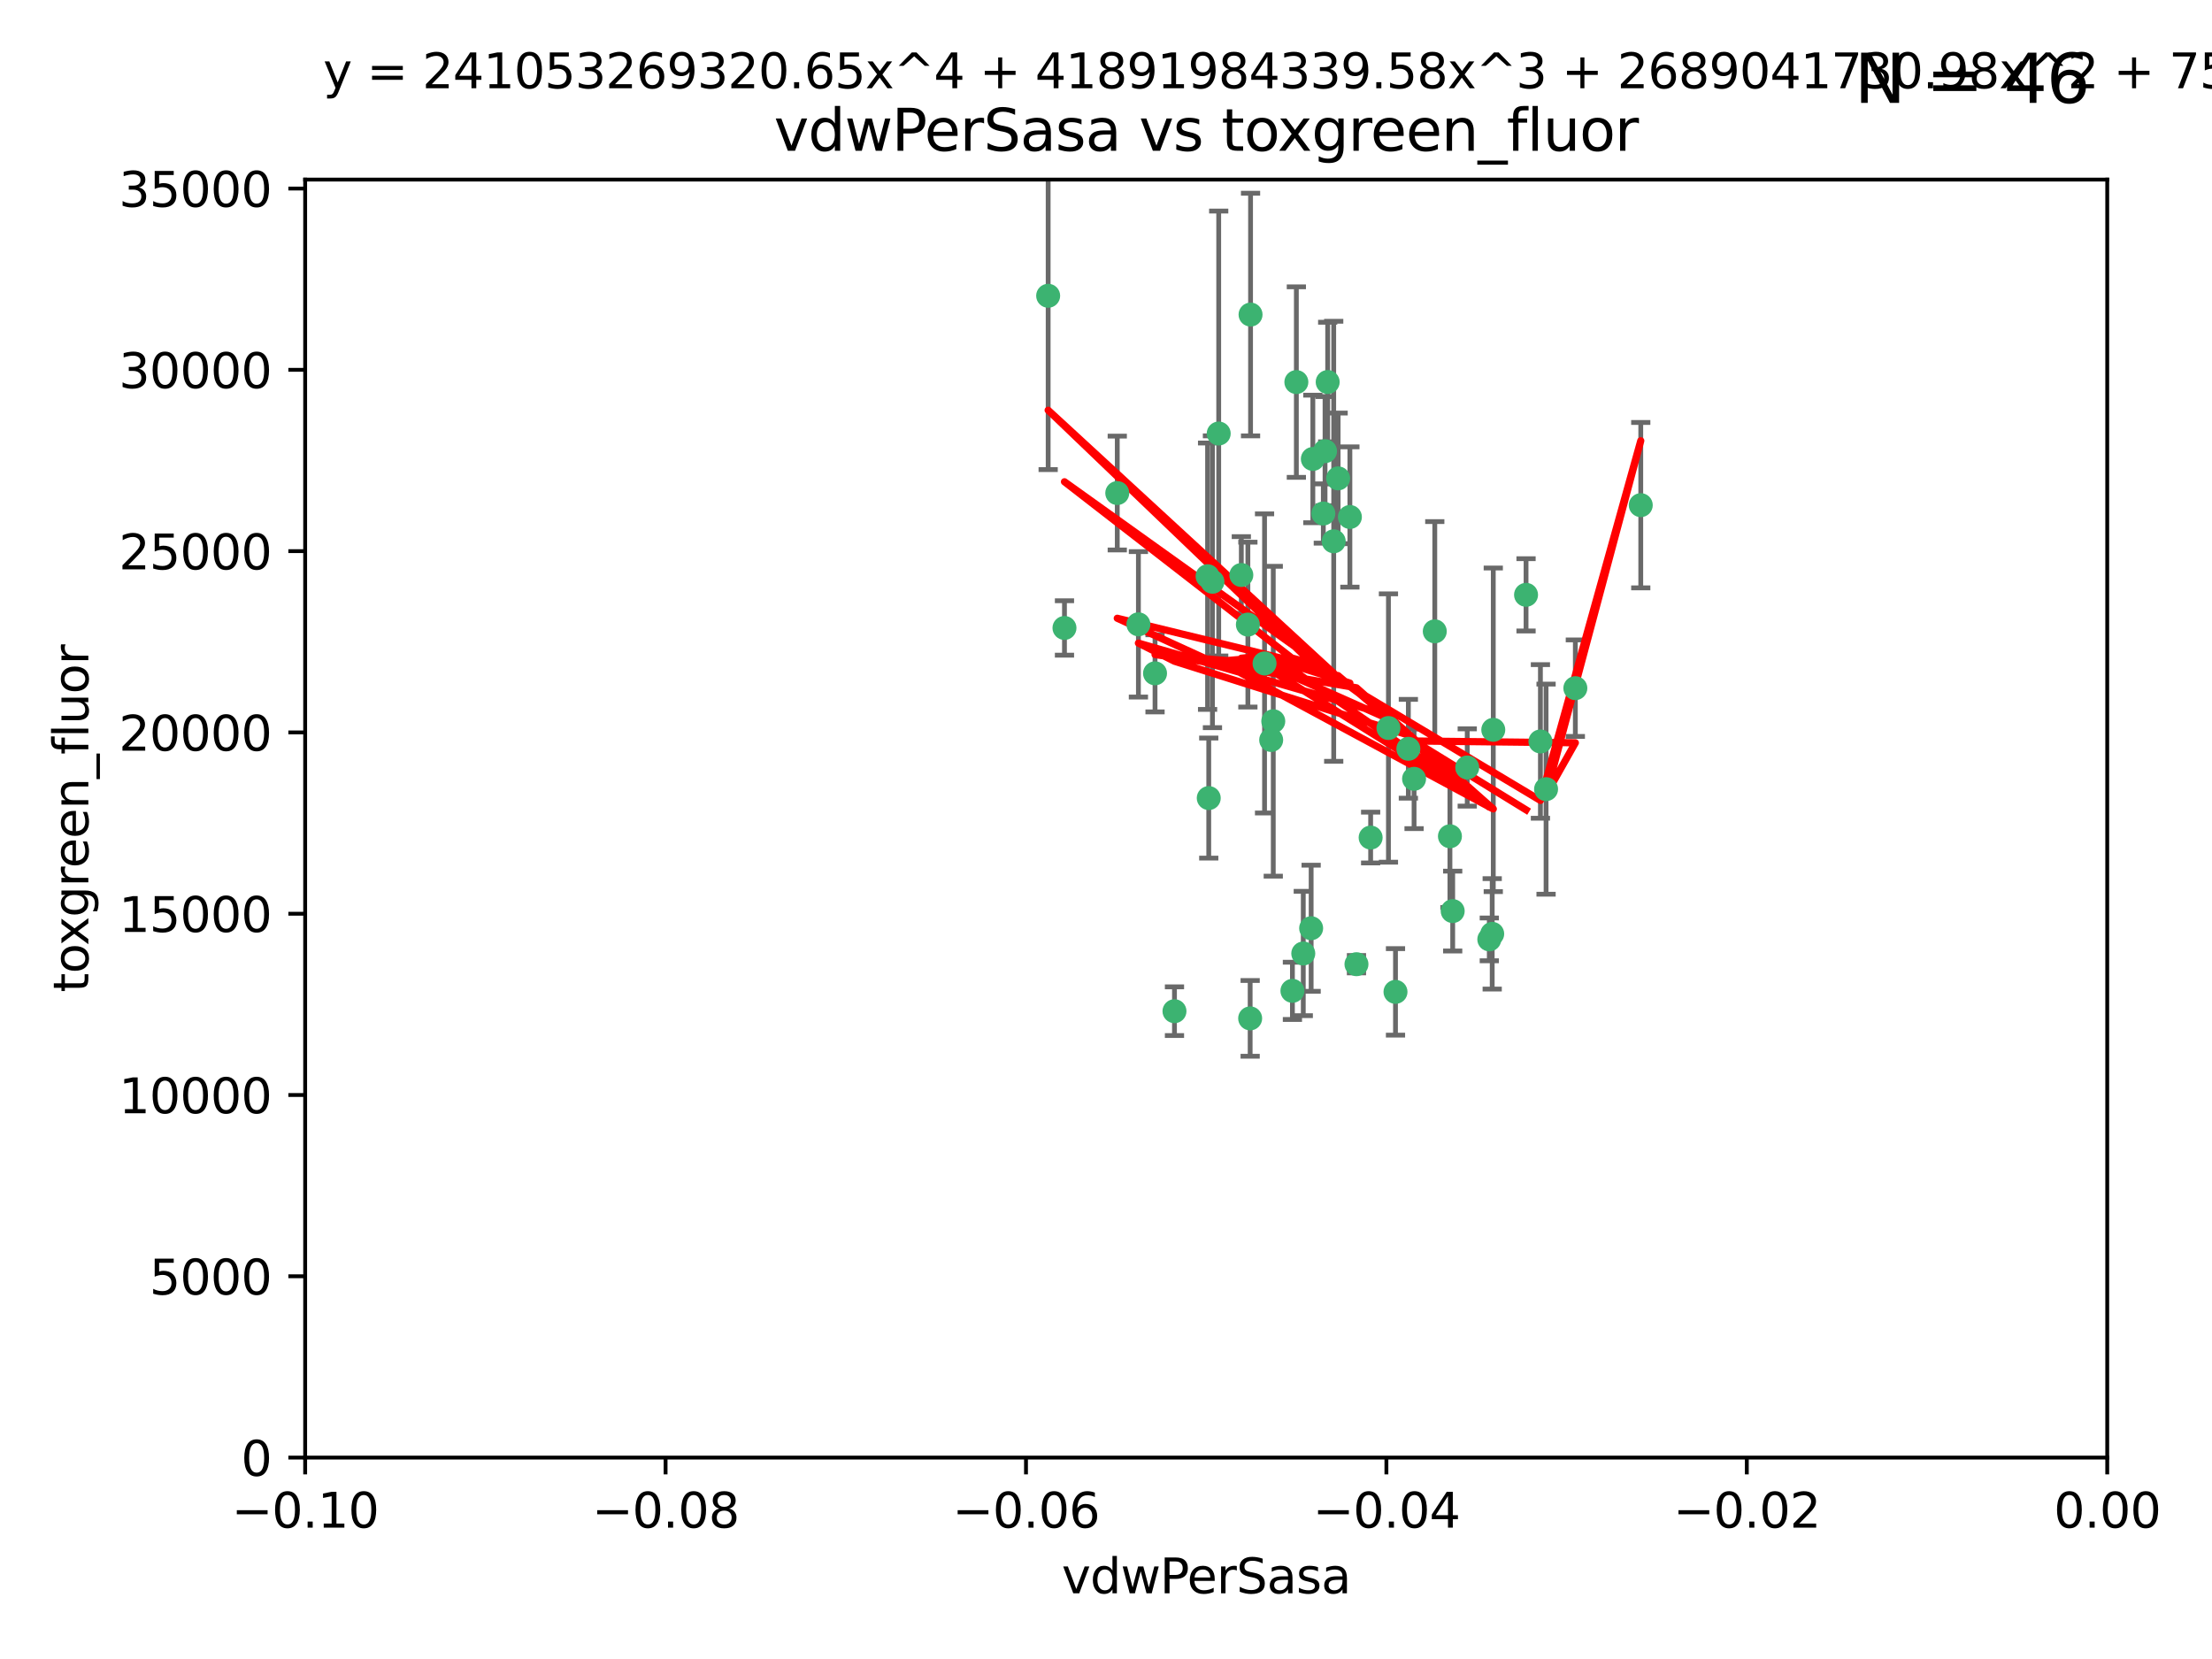 <?xml version="1.0" encoding="utf-8" standalone="no"?>
<!DOCTYPE svg PUBLIC "-//W3C//DTD SVG 1.1//EN"
  "http://www.w3.org/Graphics/SVG/1.1/DTD/svg11.dtd">
<svg xmlns:xlink="http://www.w3.org/1999/xlink" width="460.8pt" height="345.6pt" viewBox="0 0 460.8 345.6" xmlns="http://www.w3.org/2000/svg" version="1.1">
 <defs>
  <style type="text/css">*{stroke-linejoin: round; stroke-linecap: butt}</style>
 </defs>
 <g id="figure_1">
  <g id="patch_1">
   <path d="M 0 345.6 
L 460.8 345.6 
L 460.8 0 
L 0 0 
z
" style="fill: #ffffff"/>
  </g>
  <g id="axes_1">
   <g id="patch_2">
    <path d="M 63.571 303.64 
L 438.975 303.64 
L 438.975 37.411 
L 63.571 37.411 
z
" style="fill: #ffffff"/>
   </g>
   <g id="PathCollection_1">
    <defs>
     <path id="m5d5559bec2" d="M 0 1.118 
C 0.297 1.118 0.581 1 0.791 0.791 
C 1 0.581 1.118 0.297 1.118 0 
C 1.118 -0.297 1 -0.581 0.791 -0.791 
C 0.581 -1 0.297 -1.118 0 -1.118 
C -0.297 -1.118 -0.581 -1 -0.791 -0.791 
C -1 -0.581 -1.118 -0.297 -1.118 0 
C -1.118 0.297 -1 0.581 -0.791 0.791 
C -0.581 1 -0.297 1.118 0 1.118 
z
" style="stroke: #3cb371"/>
    </defs>
    <g clip-path="url(#p03e73a59e8)">
     <use xlink:href="#m5d5559bec2" x="270.055" y="79.593" style="fill: #3cb371; stroke: #3cb371"/>
     <use xlink:href="#m5d5559bec2" x="273.49" y="95.609" style="fill: #3cb371; stroke: #3cb371"/>
     <use xlink:href="#m5d5559bec2" x="218.35" y="61.614" style="fill: #3cb371; stroke: #3cb371"/>
     <use xlink:href="#m5d5559bec2" x="277.837" y="112.761" style="fill: #3cb371; stroke: #3cb371"/>
     <use xlink:href="#m5d5559bec2" x="259.956" y="130.114" style="fill: #3cb371; stroke: #3cb371"/>
     <use xlink:href="#m5d5559bec2" x="264.81" y="154.151" style="fill: #3cb371; stroke: #3cb371"/>
     <use xlink:href="#m5d5559bec2" x="281.206" y="107.698" style="fill: #3cb371; stroke: #3cb371"/>
     <use xlink:href="#m5d5559bec2" x="263.429" y="138.203" style="fill: #3cb371; stroke: #3cb371"/>
     <use xlink:href="#m5d5559bec2" x="275.671" y="106.972" style="fill: #3cb371; stroke: #3cb371"/>
     <use xlink:href="#m5d5559bec2" x="258.59" y="119.786" style="fill: #3cb371; stroke: #3cb371"/>
     <use xlink:href="#m5d5559bec2" x="260.513" y="65.53" style="fill: #3cb371; stroke: #3cb371"/>
     <use xlink:href="#m5d5559bec2" x="278.755" y="99.654" style="fill: #3cb371; stroke: #3cb371"/>
     <use xlink:href="#m5d5559bec2" x="293.388" y="155.987" style="fill: #3cb371; stroke: #3cb371"/>
     <use xlink:href="#m5d5559bec2" x="244.665" y="210.65" style="fill: #3cb371; stroke: #3cb371"/>
     <use xlink:href="#m5d5559bec2" x="237.152" y="130.059" style="fill: #3cb371; stroke: #3cb371"/>
     <use xlink:href="#m5d5559bec2" x="289.239" y="151.66" style="fill: #3cb371; stroke: #3cb371"/>
     <use xlink:href="#m5d5559bec2" x="276.581" y="79.585" style="fill: #3cb371; stroke: #3cb371"/>
     <use xlink:href="#m5d5559bec2" x="221.75" y="130.815" style="fill: #3cb371; stroke: #3cb371"/>
     <use xlink:href="#m5d5559bec2" x="269.235" y="206.41" style="fill: #3cb371; stroke: #3cb371"/>
     <use xlink:href="#m5d5559bec2" x="271.497" y="198.628" style="fill: #3cb371; stroke: #3cb371"/>
     <use xlink:href="#m5d5559bec2" x="251.561" y="120.034" style="fill: #3cb371; stroke: #3cb371"/>
     <use xlink:href="#m5d5559bec2" x="240.614" y="140.267" style="fill: #3cb371; stroke: #3cb371"/>
     <use xlink:href="#m5d5559bec2" x="276.03" y="93.983" style="fill: #3cb371; stroke: #3cb371"/>
     <use xlink:href="#m5d5559bec2" x="232.747" y="102.712" style="fill: #3cb371; stroke: #3cb371"/>
     <use xlink:href="#m5d5559bec2" x="252.576" y="121.191" style="fill: #3cb371; stroke: #3cb371"/>
     <use xlink:href="#m5d5559bec2" x="253.879" y="90.309" style="fill: #3cb371; stroke: #3cb371"/>
     <use xlink:href="#m5d5559bec2" x="310.854" y="194.538" style="fill: #3cb371; stroke: #3cb371"/>
     <use xlink:href="#m5d5559bec2" x="298.891" y="131.52" style="fill: #3cb371; stroke: #3cb371"/>
     <use xlink:href="#m5d5559bec2" x="302.623" y="189.794" style="fill: #3cb371; stroke: #3cb371"/>
     <use xlink:href="#m5d5559bec2" x="265.246" y="150.246" style="fill: #3cb371; stroke: #3cb371"/>
     <use xlink:href="#m5d5559bec2" x="251.805" y="166.253" style="fill: #3cb371; stroke: #3cb371"/>
     <use xlink:href="#m5d5559bec2" x="282.577" y="200.861" style="fill: #3cb371; stroke: #3cb371"/>
     <use xlink:href="#m5d5559bec2" x="311.077" y="152.035" style="fill: #3cb371; stroke: #3cb371"/>
     <use xlink:href="#m5d5559bec2" x="260.43" y="212.147" style="fill: #3cb371; stroke: #3cb371"/>
     <use xlink:href="#m5d5559bec2" x="290.707" y="206.625" style="fill: #3cb371; stroke: #3cb371"/>
     <use xlink:href="#m5d5559bec2" x="305.654" y="159.878" style="fill: #3cb371; stroke: #3cb371"/>
     <use xlink:href="#m5d5559bec2" x="310.249" y="195.688" style="fill: #3cb371; stroke: #3cb371"/>
     <use xlink:href="#m5d5559bec2" x="302.048" y="174.211" style="fill: #3cb371; stroke: #3cb371"/>
     <use xlink:href="#m5d5559bec2" x="285.529" y="174.48" style="fill: #3cb371; stroke: #3cb371"/>
     <use xlink:href="#m5d5559bec2" x="273.135" y="193.367" style="fill: #3cb371; stroke: #3cb371"/>
     <use xlink:href="#m5d5559bec2" x="320.897" y="154.457" style="fill: #3cb371; stroke: #3cb371"/>
     <use xlink:href="#m5d5559bec2" x="341.801" y="105.234" style="fill: #3cb371; stroke: #3cb371"/>
     <use xlink:href="#m5d5559bec2" x="322.074" y="164.396" style="fill: #3cb371; stroke: #3cb371"/>
     <use xlink:href="#m5d5559bec2" x="328.173" y="143.358" style="fill: #3cb371; stroke: #3cb371"/>
     <use xlink:href="#m5d5559bec2" x="294.577" y="162.243" style="fill: #3cb371; stroke: #3cb371"/>
     <use xlink:href="#m5d5559bec2" x="317.903" y="123.914" style="fill: #3cb371; stroke: #3cb371"/>
    </g>
   </g>
   <g id="matplotlib.axis_1">
    <g id="xtick_1">
     <g id="line2d_1">
      <defs>
       <path id="mc644d0a0be" d="M 0 0 
L 0 3.5 
" style="stroke: #000000; stroke-width: 0.8"/>
      </defs>
      <g>
       <use xlink:href="#mc644d0a0be" x="63.571" y="303.64" style="stroke: #000000; stroke-width: 0.8"/>
      </g>
     </g>
     <g id="text_1">
      <!-- −0.10 -->
      <g transform="translate(48.249 318.238)scale(0.1 -0.1)">
       <defs>
        <path id="DejaVuSans-2212" d="M 678 2272 
L 4684 2272 
L 4684 1741 
L 678 1741 
L 678 2272 
z
" transform="scale(0.016)"/>
        <path id="DejaVuSans-30" d="M 2034 4250 
Q 1547 4250 1301 3770 
Q 1056 3291 1056 2328 
Q 1056 1369 1301 889 
Q 1547 409 2034 409 
Q 2525 409 2770 889 
Q 3016 1369 3016 2328 
Q 3016 3291 2770 3770 
Q 2525 4250 2034 4250 
z
M 2034 4750 
Q 2819 4750 3233 4129 
Q 3647 3509 3647 2328 
Q 3647 1150 3233 529 
Q 2819 -91 2034 -91 
Q 1250 -91 836 529 
Q 422 1150 422 2328 
Q 422 3509 836 4129 
Q 1250 4750 2034 4750 
z
" transform="scale(0.016)"/>
        <path id="DejaVuSans-2e" d="M 684 794 
L 1344 794 
L 1344 0 
L 684 0 
L 684 794 
z
" transform="scale(0.016)"/>
        <path id="DejaVuSans-31" d="M 794 531 
L 1825 531 
L 1825 4091 
L 703 3866 
L 703 4441 
L 1819 4666 
L 2450 4666 
L 2450 531 
L 3481 531 
L 3481 0 
L 794 0 
L 794 531 
z
" transform="scale(0.016)"/>
       </defs>
       <use xlink:href="#DejaVuSans-2212"/>
       <use xlink:href="#DejaVuSans-30" x="83.789"/>
       <use xlink:href="#DejaVuSans-2e" x="147.412"/>
       <use xlink:href="#DejaVuSans-31" x="179.199"/>
       <use xlink:href="#DejaVuSans-30" x="242.822"/>
      </g>
     </g>
    </g>
    <g id="xtick_2">
     <g id="line2d_2">
      <g>
       <use xlink:href="#mc644d0a0be" x="138.652" y="303.64" style="stroke: #000000; stroke-width: 0.8"/>
      </g>
     </g>
     <g id="text_2">
      <!-- −0.08 -->
      <g transform="translate(123.329 318.238)scale(0.1 -0.1)">
       <defs>
        <path id="DejaVuSans-38" d="M 2034 2216 
Q 1584 2216 1326 1975 
Q 1069 1734 1069 1313 
Q 1069 891 1326 650 
Q 1584 409 2034 409 
Q 2484 409 2743 651 
Q 3003 894 3003 1313 
Q 3003 1734 2745 1975 
Q 2488 2216 2034 2216 
z
M 1403 2484 
Q 997 2584 770 2862 
Q 544 3141 544 3541 
Q 544 4100 942 4425 
Q 1341 4750 2034 4750 
Q 2731 4750 3128 4425 
Q 3525 4100 3525 3541 
Q 3525 3141 3298 2862 
Q 3072 2584 2669 2484 
Q 3125 2378 3379 2068 
Q 3634 1759 3634 1313 
Q 3634 634 3220 271 
Q 2806 -91 2034 -91 
Q 1263 -91 848 271 
Q 434 634 434 1313 
Q 434 1759 690 2068 
Q 947 2378 1403 2484 
z
M 1172 3481 
Q 1172 3119 1398 2916 
Q 1625 2713 2034 2713 
Q 2441 2713 2670 2916 
Q 2900 3119 2900 3481 
Q 2900 3844 2670 4047 
Q 2441 4250 2034 4250 
Q 1625 4250 1398 4047 
Q 1172 3844 1172 3481 
z
" transform="scale(0.016)"/>
       </defs>
       <use xlink:href="#DejaVuSans-2212"/>
       <use xlink:href="#DejaVuSans-30" x="83.789"/>
       <use xlink:href="#DejaVuSans-2e" x="147.412"/>
       <use xlink:href="#DejaVuSans-30" x="179.199"/>
       <use xlink:href="#DejaVuSans-38" x="242.822"/>
      </g>
     </g>
    </g>
    <g id="xtick_3">
     <g id="line2d_3">
      <g>
       <use xlink:href="#mc644d0a0be" x="213.733" y="303.64" style="stroke: #000000; stroke-width: 0.8"/>
      </g>
     </g>
     <g id="text_3">
      <!-- −0.06 -->
      <g transform="translate(198.41 318.238)scale(0.1 -0.1)">
       <defs>
        <path id="DejaVuSans-36" d="M 2113 2584 
Q 1688 2584 1439 2293 
Q 1191 2003 1191 1497 
Q 1191 994 1439 701 
Q 1688 409 2113 409 
Q 2538 409 2786 701 
Q 3034 994 3034 1497 
Q 3034 2003 2786 2293 
Q 2538 2584 2113 2584 
z
M 3366 4563 
L 3366 3988 
Q 3128 4100 2886 4159 
Q 2644 4219 2406 4219 
Q 1781 4219 1451 3797 
Q 1122 3375 1075 2522 
Q 1259 2794 1537 2939 
Q 1816 3084 2150 3084 
Q 2853 3084 3261 2657 
Q 3669 2231 3669 1497 
Q 3669 778 3244 343 
Q 2819 -91 2113 -91 
Q 1303 -91 875 529 
Q 447 1150 447 2328 
Q 447 3434 972 4092 
Q 1497 4750 2381 4750 
Q 2619 4750 2861 4703 
Q 3103 4656 3366 4563 
z
" transform="scale(0.016)"/>
       </defs>
       <use xlink:href="#DejaVuSans-2212"/>
       <use xlink:href="#DejaVuSans-30" x="83.789"/>
       <use xlink:href="#DejaVuSans-2e" x="147.412"/>
       <use xlink:href="#DejaVuSans-30" x="179.199"/>
       <use xlink:href="#DejaVuSans-36" x="242.822"/>
      </g>
     </g>
    </g>
    <g id="xtick_4">
     <g id="line2d_4">
      <g>
       <use xlink:href="#mc644d0a0be" x="288.813" y="303.64" style="stroke: #000000; stroke-width: 0.8"/>
      </g>
     </g>
     <g id="text_4">
      <!-- −0.04 -->
      <g transform="translate(273.491 318.238)scale(0.1 -0.1)">
       <defs>
        <path id="DejaVuSans-34" d="M 2419 4116 
L 825 1625 
L 2419 1625 
L 2419 4116 
z
M 2253 4666 
L 3047 4666 
L 3047 1625 
L 3713 1625 
L 3713 1100 
L 3047 1100 
L 3047 0 
L 2419 0 
L 2419 1100 
L 313 1100 
L 313 1709 
L 2253 4666 
z
" transform="scale(0.016)"/>
       </defs>
       <use xlink:href="#DejaVuSans-2212"/>
       <use xlink:href="#DejaVuSans-30" x="83.789"/>
       <use xlink:href="#DejaVuSans-2e" x="147.412"/>
       <use xlink:href="#DejaVuSans-30" x="179.199"/>
       <use xlink:href="#DejaVuSans-34" x="242.822"/>
      </g>
     </g>
    </g>
    <g id="xtick_5">
     <g id="line2d_5">
      <g>
       <use xlink:href="#mc644d0a0be" x="363.894" y="303.64" style="stroke: #000000; stroke-width: 0.8"/>
      </g>
     </g>
     <g id="text_5">
      <!-- −0.02 -->
      <g transform="translate(348.572 318.238)scale(0.1 -0.1)">
       <defs>
        <path id="DejaVuSans-32" d="M 1228 531 
L 3431 531 
L 3431 0 
L 469 0 
L 469 531 
Q 828 903 1448 1529 
Q 2069 2156 2228 2338 
Q 2531 2678 2651 2914 
Q 2772 3150 2772 3378 
Q 2772 3750 2511 3984 
Q 2250 4219 1831 4219 
Q 1534 4219 1204 4116 
Q 875 4013 500 3803 
L 500 4441 
Q 881 4594 1212 4672 
Q 1544 4750 1819 4750 
Q 2544 4750 2975 4387 
Q 3406 4025 3406 3419 
Q 3406 3131 3298 2873 
Q 3191 2616 2906 2266 
Q 2828 2175 2409 1742 
Q 1991 1309 1228 531 
z
" transform="scale(0.016)"/>
       </defs>
       <use xlink:href="#DejaVuSans-2212"/>
       <use xlink:href="#DejaVuSans-30" x="83.789"/>
       <use xlink:href="#DejaVuSans-2e" x="147.412"/>
       <use xlink:href="#DejaVuSans-30" x="179.199"/>
       <use xlink:href="#DejaVuSans-32" x="242.822"/>
      </g>
     </g>
    </g>
    <g id="xtick_6">
     <g id="line2d_6">
      <g>
       <use xlink:href="#mc644d0a0be" x="438.975" y="303.64" style="stroke: #000000; stroke-width: 0.8"/>
      </g>
     </g>
     <g id="text_6">
      <!-- 0.00 -->
      <g transform="translate(427.842 318.238)scale(0.1 -0.1)">
       <use xlink:href="#DejaVuSans-30"/>
       <use xlink:href="#DejaVuSans-2e" x="63.623"/>
       <use xlink:href="#DejaVuSans-30" x="95.41"/>
       <use xlink:href="#DejaVuSans-30" x="159.033"/>
      </g>
     </g>
    </g>
    <g id="text_7">
     <!-- vdwPerSasa -->
     <g transform="translate(221.178 331.917)scale(0.1 -0.1)">
      <defs>
       <path id="DejaVuSans-76" d="M 191 3500 
L 800 3500 
L 1894 563 
L 2988 3500 
L 3597 3500 
L 2284 0 
L 1503 0 
L 191 3500 
z
" transform="scale(0.016)"/>
       <path id="DejaVuSans-64" d="M 2906 2969 
L 2906 4863 
L 3481 4863 
L 3481 0 
L 2906 0 
L 2906 525 
Q 2725 213 2448 61 
Q 2172 -91 1784 -91 
Q 1150 -91 751 415 
Q 353 922 353 1747 
Q 353 2572 751 3078 
Q 1150 3584 1784 3584 
Q 2172 3584 2448 3432 
Q 2725 3281 2906 2969 
z
M 947 1747 
Q 947 1113 1208 752 
Q 1469 391 1925 391 
Q 2381 391 2643 752 
Q 2906 1113 2906 1747 
Q 2906 2381 2643 2742 
Q 2381 3103 1925 3103 
Q 1469 3103 1208 2742 
Q 947 2381 947 1747 
z
" transform="scale(0.016)"/>
       <path id="DejaVuSans-77" d="M 269 3500 
L 844 3500 
L 1563 769 
L 2278 3500 
L 2956 3500 
L 3675 769 
L 4391 3500 
L 4966 3500 
L 4050 0 
L 3372 0 
L 2619 2869 
L 1863 0 
L 1184 0 
L 269 3500 
z
" transform="scale(0.016)"/>
       <path id="DejaVuSans-50" d="M 1259 4147 
L 1259 2394 
L 2053 2394 
Q 2494 2394 2734 2622 
Q 2975 2850 2975 3272 
Q 2975 3691 2734 3919 
Q 2494 4147 2053 4147 
L 1259 4147 
z
M 628 4666 
L 2053 4666 
Q 2838 4666 3239 4311 
Q 3641 3956 3641 3272 
Q 3641 2581 3239 2228 
Q 2838 1875 2053 1875 
L 1259 1875 
L 1259 0 
L 628 0 
L 628 4666 
z
" transform="scale(0.016)"/>
       <path id="DejaVuSans-65" d="M 3597 1894 
L 3597 1613 
L 953 1613 
Q 991 1019 1311 708 
Q 1631 397 2203 397 
Q 2534 397 2845 478 
Q 3156 559 3463 722 
L 3463 178 
Q 3153 47 2828 -22 
Q 2503 -91 2169 -91 
Q 1331 -91 842 396 
Q 353 884 353 1716 
Q 353 2575 817 3079 
Q 1281 3584 2069 3584 
Q 2775 3584 3186 3129 
Q 3597 2675 3597 1894 
z
M 3022 2063 
Q 3016 2534 2758 2815 
Q 2500 3097 2075 3097 
Q 1594 3097 1305 2825 
Q 1016 2553 972 2059 
L 3022 2063 
z
" transform="scale(0.016)"/>
       <path id="DejaVuSans-72" d="M 2631 2963 
Q 2534 3019 2420 3045 
Q 2306 3072 2169 3072 
Q 1681 3072 1420 2755 
Q 1159 2438 1159 1844 
L 1159 0 
L 581 0 
L 581 3500 
L 1159 3500 
L 1159 2956 
Q 1341 3275 1631 3429 
Q 1922 3584 2338 3584 
Q 2397 3584 2469 3576 
Q 2541 3569 2628 3553 
L 2631 2963 
z
" transform="scale(0.016)"/>
       <path id="DejaVuSans-53" d="M 3425 4513 
L 3425 3897 
Q 3066 4069 2747 4153 
Q 2428 4238 2131 4238 
Q 1616 4238 1336 4038 
Q 1056 3838 1056 3469 
Q 1056 3159 1242 3001 
Q 1428 2844 1947 2747 
L 2328 2669 
Q 3034 2534 3370 2195 
Q 3706 1856 3706 1288 
Q 3706 609 3251 259 
Q 2797 -91 1919 -91 
Q 1588 -91 1214 -16 
Q 841 59 441 206 
L 441 856 
Q 825 641 1194 531 
Q 1563 422 1919 422 
Q 2459 422 2753 634 
Q 3047 847 3047 1241 
Q 3047 1584 2836 1778 
Q 2625 1972 2144 2069 
L 1759 2144 
Q 1053 2284 737 2584 
Q 422 2884 422 3419 
Q 422 4038 858 4394 
Q 1294 4750 2059 4750 
Q 2388 4750 2728 4690 
Q 3069 4631 3425 4513 
z
" transform="scale(0.016)"/>
       <path id="DejaVuSans-61" d="M 2194 1759 
Q 1497 1759 1228 1600 
Q 959 1441 959 1056 
Q 959 750 1161 570 
Q 1363 391 1709 391 
Q 2188 391 2477 730 
Q 2766 1069 2766 1631 
L 2766 1759 
L 2194 1759 
z
M 3341 1997 
L 3341 0 
L 2766 0 
L 2766 531 
Q 2569 213 2275 61 
Q 1981 -91 1556 -91 
Q 1019 -91 701 211 
Q 384 513 384 1019 
Q 384 1609 779 1909 
Q 1175 2209 1959 2209 
L 2766 2209 
L 2766 2266 
Q 2766 2663 2505 2880 
Q 2244 3097 1772 3097 
Q 1472 3097 1187 3025 
Q 903 2953 641 2809 
L 641 3341 
Q 956 3463 1253 3523 
Q 1550 3584 1831 3584 
Q 2591 3584 2966 3190 
Q 3341 2797 3341 1997 
z
" transform="scale(0.016)"/>
       <path id="DejaVuSans-73" d="M 2834 3397 
L 2834 2853 
Q 2591 2978 2328 3040 
Q 2066 3103 1784 3103 
Q 1356 3103 1142 2972 
Q 928 2841 928 2578 
Q 928 2378 1081 2264 
Q 1234 2150 1697 2047 
L 1894 2003 
Q 2506 1872 2764 1633 
Q 3022 1394 3022 966 
Q 3022 478 2636 193 
Q 2250 -91 1575 -91 
Q 1294 -91 989 -36 
Q 684 19 347 128 
L 347 722 
Q 666 556 975 473 
Q 1284 391 1588 391 
Q 1994 391 2212 530 
Q 2431 669 2431 922 
Q 2431 1156 2273 1281 
Q 2116 1406 1581 1522 
L 1381 1569 
Q 847 1681 609 1914 
Q 372 2147 372 2553 
Q 372 3047 722 3315 
Q 1072 3584 1716 3584 
Q 2034 3584 2315 3537 
Q 2597 3491 2834 3397 
z
" transform="scale(0.016)"/>
      </defs>
      <use xlink:href="#DejaVuSans-76"/>
      <use xlink:href="#DejaVuSans-64" x="59.18"/>
      <use xlink:href="#DejaVuSans-77" x="122.656"/>
      <use xlink:href="#DejaVuSans-50" x="204.443"/>
      <use xlink:href="#DejaVuSans-65" x="261.121"/>
      <use xlink:href="#DejaVuSans-72" x="322.645"/>
      <use xlink:href="#DejaVuSans-53" x="363.758"/>
      <use xlink:href="#DejaVuSans-61" x="427.234"/>
      <use xlink:href="#DejaVuSans-73" x="488.514"/>
      <use xlink:href="#DejaVuSans-61" x="540.613"/>
     </g>
    </g>
   </g>
   <g id="matplotlib.axis_2">
    <g id="ytick_1">
     <g id="line2d_7">
      <defs>
       <path id="m7f22e54be5" d="M 0 0 
L -3.5 0 
" style="stroke: #000000; stroke-width: 0.8"/>
      </defs>
      <g>
       <use xlink:href="#m7f22e54be5" x="63.571" y="303.64" style="stroke: #000000; stroke-width: 0.8"/>
      </g>
     </g>
     <g id="text_8">
      <!-- 0 -->
      <g transform="translate(50.209 307.439)scale(0.1 -0.1)">
       <use xlink:href="#DejaVuSans-30"/>
      </g>
     </g>
    </g>
    <g id="ytick_2">
     <g id="line2d_8">
      <g>
       <use xlink:href="#m7f22e54be5" x="63.571" y="265.874" style="stroke: #000000; stroke-width: 0.8"/>
      </g>
     </g>
     <g id="text_9">
      <!-- 5000 -->
      <g transform="translate(31.121 269.673)scale(0.1 -0.1)">
       <defs>
        <path id="DejaVuSans-35" d="M 691 4666 
L 3169 4666 
L 3169 4134 
L 1269 4134 
L 1269 2991 
Q 1406 3038 1543 3061 
Q 1681 3084 1819 3084 
Q 2600 3084 3056 2656 
Q 3513 2228 3513 1497 
Q 3513 744 3044 326 
Q 2575 -91 1722 -91 
Q 1428 -91 1123 -41 
Q 819 9 494 109 
L 494 744 
Q 775 591 1075 516 
Q 1375 441 1709 441 
Q 2250 441 2565 725 
Q 2881 1009 2881 1497 
Q 2881 1984 2565 2268 
Q 2250 2553 1709 2553 
Q 1456 2553 1204 2497 
Q 953 2441 691 2322 
L 691 4666 
z
" transform="scale(0.016)"/>
       </defs>
       <use xlink:href="#DejaVuSans-35"/>
       <use xlink:href="#DejaVuSans-30" x="63.623"/>
       <use xlink:href="#DejaVuSans-30" x="127.246"/>
       <use xlink:href="#DejaVuSans-30" x="190.869"/>
      </g>
     </g>
    </g>
    <g id="ytick_3">
     <g id="line2d_9">
      <g>
       <use xlink:href="#m7f22e54be5" x="63.571" y="228.108" style="stroke: #000000; stroke-width: 0.8"/>
      </g>
     </g>
     <g id="text_10">
      <!-- 10000 -->
      <g transform="translate(24.759 231.907)scale(0.1 -0.1)">
       <use xlink:href="#DejaVuSans-31"/>
       <use xlink:href="#DejaVuSans-30" x="63.623"/>
       <use xlink:href="#DejaVuSans-30" x="127.246"/>
       <use xlink:href="#DejaVuSans-30" x="190.869"/>
       <use xlink:href="#DejaVuSans-30" x="254.492"/>
      </g>
     </g>
    </g>
    <g id="ytick_4">
     <g id="line2d_10">
      <g>
       <use xlink:href="#m7f22e54be5" x="63.571" y="190.342" style="stroke: #000000; stroke-width: 0.8"/>
      </g>
     </g>
     <g id="text_11">
      <!-- 15000 -->
      <g transform="translate(24.759 194.141)scale(0.1 -0.1)">
       <use xlink:href="#DejaVuSans-31"/>
       <use xlink:href="#DejaVuSans-35" x="63.623"/>
       <use xlink:href="#DejaVuSans-30" x="127.246"/>
       <use xlink:href="#DejaVuSans-30" x="190.869"/>
       <use xlink:href="#DejaVuSans-30" x="254.492"/>
      </g>
     </g>
    </g>
    <g id="ytick_5">
     <g id="line2d_11">
      <g>
       <use xlink:href="#m7f22e54be5" x="63.571" y="152.576" style="stroke: #000000; stroke-width: 0.8"/>
      </g>
     </g>
     <g id="text_12">
      <!-- 20000 -->
      <g transform="translate(24.759 156.375)scale(0.1 -0.1)">
       <use xlink:href="#DejaVuSans-32"/>
       <use xlink:href="#DejaVuSans-30" x="63.623"/>
       <use xlink:href="#DejaVuSans-30" x="127.246"/>
       <use xlink:href="#DejaVuSans-30" x="190.869"/>
       <use xlink:href="#DejaVuSans-30" x="254.492"/>
      </g>
     </g>
    </g>
    <g id="ytick_6">
     <g id="line2d_12">
      <g>
       <use xlink:href="#m7f22e54be5" x="63.571" y="114.81" style="stroke: #000000; stroke-width: 0.8"/>
      </g>
     </g>
     <g id="text_13">
      <!-- 25000 -->
      <g transform="translate(24.759 118.609)scale(0.1 -0.1)">
       <use xlink:href="#DejaVuSans-32"/>
       <use xlink:href="#DejaVuSans-35" x="63.623"/>
       <use xlink:href="#DejaVuSans-30" x="127.246"/>
       <use xlink:href="#DejaVuSans-30" x="190.869"/>
       <use xlink:href="#DejaVuSans-30" x="254.492"/>
      </g>
     </g>
    </g>
    <g id="ytick_7">
     <g id="line2d_13">
      <g>
       <use xlink:href="#m7f22e54be5" x="63.571" y="77.044" style="stroke: #000000; stroke-width: 0.8"/>
      </g>
     </g>
     <g id="text_14">
      <!-- 30000 -->
      <g transform="translate(24.759 80.844)scale(0.1 -0.1)">
       <defs>
        <path id="DejaVuSans-33" d="M 2597 2516 
Q 3050 2419 3304 2112 
Q 3559 1806 3559 1356 
Q 3559 666 3084 287 
Q 2609 -91 1734 -91 
Q 1441 -91 1130 -33 
Q 819 25 488 141 
L 488 750 
Q 750 597 1062 519 
Q 1375 441 1716 441 
Q 2309 441 2620 675 
Q 2931 909 2931 1356 
Q 2931 1769 2642 2001 
Q 2353 2234 1838 2234 
L 1294 2234 
L 1294 2753 
L 1863 2753 
Q 2328 2753 2575 2939 
Q 2822 3125 2822 3475 
Q 2822 3834 2567 4026 
Q 2313 4219 1838 4219 
Q 1578 4219 1281 4162 
Q 984 4106 628 3988 
L 628 4550 
Q 988 4650 1302 4700 
Q 1616 4750 1894 4750 
Q 2613 4750 3031 4423 
Q 3450 4097 3450 3541 
Q 3450 3153 3228 2886 
Q 3006 2619 2597 2516 
z
" transform="scale(0.016)"/>
       </defs>
       <use xlink:href="#DejaVuSans-33"/>
       <use xlink:href="#DejaVuSans-30" x="63.623"/>
       <use xlink:href="#DejaVuSans-30" x="127.246"/>
       <use xlink:href="#DejaVuSans-30" x="190.869"/>
       <use xlink:href="#DejaVuSans-30" x="254.492"/>
      </g>
     </g>
    </g>
    <g id="ytick_8">
     <g id="line2d_14">
      <g>
       <use xlink:href="#m7f22e54be5" x="63.571" y="39.278" style="stroke: #000000; stroke-width: 0.8"/>
      </g>
     </g>
     <g id="text_15">
      <!-- 35000 -->
      <g transform="translate(24.759 43.078)scale(0.1 -0.1)">
       <use xlink:href="#DejaVuSans-33"/>
       <use xlink:href="#DejaVuSans-35" x="63.623"/>
       <use xlink:href="#DejaVuSans-30" x="127.246"/>
       <use xlink:href="#DejaVuSans-30" x="190.869"/>
       <use xlink:href="#DejaVuSans-30" x="254.492"/>
      </g>
     </g>
    </g>
    <g id="text_16">
     <!-- toxgreen_fluor -->
     <g transform="translate(18.401 206.72)rotate(-90)scale(0.1 -0.1)">
      <defs>
       <path id="DejaVuSans-74" d="M 1172 4494 
L 1172 3500 
L 2356 3500 
L 2356 3053 
L 1172 3053 
L 1172 1153 
Q 1172 725 1289 603 
Q 1406 481 1766 481 
L 2356 481 
L 2356 0 
L 1766 0 
Q 1100 0 847 248 
Q 594 497 594 1153 
L 594 3053 
L 172 3053 
L 172 3500 
L 594 3500 
L 594 4494 
L 1172 4494 
z
" transform="scale(0.016)"/>
       <path id="DejaVuSans-6f" d="M 1959 3097 
Q 1497 3097 1228 2736 
Q 959 2375 959 1747 
Q 959 1119 1226 758 
Q 1494 397 1959 397 
Q 2419 397 2687 759 
Q 2956 1122 2956 1747 
Q 2956 2369 2687 2733 
Q 2419 3097 1959 3097 
z
M 1959 3584 
Q 2709 3584 3137 3096 
Q 3566 2609 3566 1747 
Q 3566 888 3137 398 
Q 2709 -91 1959 -91 
Q 1206 -91 779 398 
Q 353 888 353 1747 
Q 353 2609 779 3096 
Q 1206 3584 1959 3584 
z
" transform="scale(0.016)"/>
       <path id="DejaVuSans-78" d="M 3513 3500 
L 2247 1797 
L 3578 0 
L 2900 0 
L 1881 1375 
L 863 0 
L 184 0 
L 1544 1831 
L 300 3500 
L 978 3500 
L 1906 2253 
L 2834 3500 
L 3513 3500 
z
" transform="scale(0.016)"/>
       <path id="DejaVuSans-67" d="M 2906 1791 
Q 2906 2416 2648 2759 
Q 2391 3103 1925 3103 
Q 1463 3103 1205 2759 
Q 947 2416 947 1791 
Q 947 1169 1205 825 
Q 1463 481 1925 481 
Q 2391 481 2648 825 
Q 2906 1169 2906 1791 
z
M 3481 434 
Q 3481 -459 3084 -895 
Q 2688 -1331 1869 -1331 
Q 1566 -1331 1297 -1286 
Q 1028 -1241 775 -1147 
L 775 -588 
Q 1028 -725 1275 -790 
Q 1522 -856 1778 -856 
Q 2344 -856 2625 -561 
Q 2906 -266 2906 331 
L 2906 616 
Q 2728 306 2450 153 
Q 2172 0 1784 0 
Q 1141 0 747 490 
Q 353 981 353 1791 
Q 353 2603 747 3093 
Q 1141 3584 1784 3584 
Q 2172 3584 2450 3431 
Q 2728 3278 2906 2969 
L 2906 3500 
L 3481 3500 
L 3481 434 
z
" transform="scale(0.016)"/>
       <path id="DejaVuSans-6e" d="M 3513 2113 
L 3513 0 
L 2938 0 
L 2938 2094 
Q 2938 2591 2744 2837 
Q 2550 3084 2163 3084 
Q 1697 3084 1428 2787 
Q 1159 2491 1159 1978 
L 1159 0 
L 581 0 
L 581 3500 
L 1159 3500 
L 1159 2956 
Q 1366 3272 1645 3428 
Q 1925 3584 2291 3584 
Q 2894 3584 3203 3211 
Q 3513 2838 3513 2113 
z
" transform="scale(0.016)"/>
       <path id="DejaVuSans-5f" d="M 3263 -1063 
L 3263 -1509 
L -63 -1509 
L -63 -1063 
L 3263 -1063 
z
" transform="scale(0.016)"/>
       <path id="DejaVuSans-66" d="M 2375 4863 
L 2375 4384 
L 1825 4384 
Q 1516 4384 1395 4259 
Q 1275 4134 1275 3809 
L 1275 3500 
L 2222 3500 
L 2222 3053 
L 1275 3053 
L 1275 0 
L 697 0 
L 697 3053 
L 147 3053 
L 147 3500 
L 697 3500 
L 697 3744 
Q 697 4328 969 4595 
Q 1241 4863 1831 4863 
L 2375 4863 
z
" transform="scale(0.016)"/>
       <path id="DejaVuSans-6c" d="M 603 4863 
L 1178 4863 
L 1178 0 
L 603 0 
L 603 4863 
z
" transform="scale(0.016)"/>
       <path id="DejaVuSans-75" d="M 544 1381 
L 544 3500 
L 1119 3500 
L 1119 1403 
Q 1119 906 1312 657 
Q 1506 409 1894 409 
Q 2359 409 2629 706 
Q 2900 1003 2900 1516 
L 2900 3500 
L 3475 3500 
L 3475 0 
L 2900 0 
L 2900 538 
Q 2691 219 2414 64 
Q 2138 -91 1772 -91 
Q 1169 -91 856 284 
Q 544 659 544 1381 
z
M 1991 3584 
L 1991 3584 
z
" transform="scale(0.016)"/>
      </defs>
      <use xlink:href="#DejaVuSans-74"/>
      <use xlink:href="#DejaVuSans-6f" x="39.209"/>
      <use xlink:href="#DejaVuSans-78" x="97.266"/>
      <use xlink:href="#DejaVuSans-67" x="156.445"/>
      <use xlink:href="#DejaVuSans-72" x="219.922"/>
      <use xlink:href="#DejaVuSans-65" x="258.785"/>
      <use xlink:href="#DejaVuSans-65" x="320.309"/>
      <use xlink:href="#DejaVuSans-6e" x="381.832"/>
      <use xlink:href="#DejaVuSans-5f" x="445.211"/>
      <use xlink:href="#DejaVuSans-66" x="495.211"/>
      <use xlink:href="#DejaVuSans-6c" x="530.416"/>
      <use xlink:href="#DejaVuSans-75" x="558.199"/>
      <use xlink:href="#DejaVuSans-6f" x="621.578"/>
      <use xlink:href="#DejaVuSans-72" x="682.76"/>
     </g>
    </g>
   </g>
   <g id="LineCollection_1">
    <path d="M 270.055 99.437 
L 270.055 59.75 
" clip-path="url(#p03e73a59e8)" style="fill: none; stroke: #696969"/>
    <path d="M 273.49 108.893 
L 273.49 82.325 
" clip-path="url(#p03e73a59e8)" style="fill: none; stroke: #696969"/>
    <path d="M 218.35 97.825 
L 218.35 25.402 
" clip-path="url(#p03e73a59e8)" style="fill: none; stroke: #696969"/>
    <path d="M 277.837 158.597 
L 277.837 66.926 
" clip-path="url(#p03e73a59e8)" style="fill: none; stroke: #696969"/>
    <path d="M 259.956 147.286 
L 259.956 112.943 
" clip-path="url(#p03e73a59e8)" style="fill: none; stroke: #696969"/>
    <path d="M 264.81 154.667 
L 264.81 153.636 
" clip-path="url(#p03e73a59e8)" style="fill: none; stroke: #696969"/>
    <path d="M 281.206 122.311 
L 281.206 93.086 
" clip-path="url(#p03e73a59e8)" style="fill: none; stroke: #696969"/>
    <path d="M 263.429 169.362 
L 263.429 107.043 
" clip-path="url(#p03e73a59e8)" style="fill: none; stroke: #696969"/>
    <path d="M 275.671 113.147 
L 275.671 100.797 
" clip-path="url(#p03e73a59e8)" style="fill: none; stroke: #696969"/>
    <path d="M 258.59 127.782 
L 258.59 111.79 
" clip-path="url(#p03e73a59e8)" style="fill: none; stroke: #696969"/>
    <path d="M 260.513 90.806 
L 260.513 40.254 
" clip-path="url(#p03e73a59e8)" style="fill: none; stroke: #696969"/>
    <path d="M 278.755 113.257 
L 278.755 86.051 
" clip-path="url(#p03e73a59e8)" style="fill: none; stroke: #696969"/>
    <path d="M 293.388 166.279 
L 293.388 145.696 
" clip-path="url(#p03e73a59e8)" style="fill: none; stroke: #696969"/>
    <path d="M 244.665 215.721 
L 244.665 205.579 
" clip-path="url(#p03e73a59e8)" style="fill: none; stroke: #696969"/>
    <path d="M 237.152 145.209 
L 237.152 114.909 
" clip-path="url(#p03e73a59e8)" style="fill: none; stroke: #696969"/>
    <path d="M 289.239 179.609 
L 289.239 123.711 
" clip-path="url(#p03e73a59e8)" style="fill: none; stroke: #696969"/>
    <path d="M 276.581 92.04 
L 276.581 67.13 
" clip-path="url(#p03e73a59e8)" style="fill: none; stroke: #696969"/>
    <path d="M 221.75 136.483 
L 221.75 125.148 
" clip-path="url(#p03e73a59e8)" style="fill: none; stroke: #696969"/>
    <path d="M 269.235 212.375 
L 269.235 200.445 
" clip-path="url(#p03e73a59e8)" style="fill: none; stroke: #696969"/>
    <path d="M 271.497 211.582 
L 271.497 185.674 
" clip-path="url(#p03e73a59e8)" style="fill: none; stroke: #696969"/>
    <path d="M 251.561 147.781 
L 251.561 92.287 
" clip-path="url(#p03e73a59e8)" style="fill: none; stroke: #696969"/>
    <path d="M 240.614 148.304 
L 240.614 132.23 
" clip-path="url(#p03e73a59e8)" style="fill: none; stroke: #696969"/>
    <path d="M 276.03 105.352 
L 276.03 82.613 
" clip-path="url(#p03e73a59e8)" style="fill: none; stroke: #696969"/>
    <path d="M 232.747 114.57 
L 232.747 90.854 
" clip-path="url(#p03e73a59e8)" style="fill: none; stroke: #696969"/>
    <path d="M 252.576 151.584 
L 252.576 90.798 
" clip-path="url(#p03e73a59e8)" style="fill: none; stroke: #696969"/>
    <path d="M 253.879 136.653 
L 253.879 43.965 
" clip-path="url(#p03e73a59e8)" style="fill: none; stroke: #696969"/>
    <path d="M 310.854 206.041 
L 310.854 183.035 
" clip-path="url(#p03e73a59e8)" style="fill: none; stroke: #696969"/>
    <path d="M 298.891 154.382 
L 298.891 108.657 
" clip-path="url(#p03e73a59e8)" style="fill: none; stroke: #696969"/>
    <path d="M 302.623 198.109 
L 302.623 181.479 
" clip-path="url(#p03e73a59e8)" style="fill: none; stroke: #696969"/>
    <path d="M 265.246 182.519 
L 265.246 117.972 
" clip-path="url(#p03e73a59e8)" style="fill: none; stroke: #696969"/>
    <path d="M 251.805 178.759 
L 251.805 153.746 
" clip-path="url(#p03e73a59e8)" style="fill: none; stroke: #696969"/>
    <path d="M 282.577 202.673 
L 282.577 199.049 
" clip-path="url(#p03e73a59e8)" style="fill: none; stroke: #696969"/>
    <path d="M 311.077 185.743 
L 311.077 118.327 
" clip-path="url(#p03e73a59e8)" style="fill: none; stroke: #696969"/>
    <path d="M 260.43 220.035 
L 260.43 204.259 
" clip-path="url(#p03e73a59e8)" style="fill: none; stroke: #696969"/>
    <path d="M 290.707 215.634 
L 290.707 197.616 
" clip-path="url(#p03e73a59e8)" style="fill: none; stroke: #696969"/>
    <path d="M 305.654 167.926 
L 305.654 151.829 
" clip-path="url(#p03e73a59e8)" style="fill: none; stroke: #696969"/>
    <path d="M 310.249 200.147 
L 310.249 191.229 
" clip-path="url(#p03e73a59e8)" style="fill: none; stroke: #696969"/>
    <path d="M 302.048 189.044 
L 302.048 159.377 
" clip-path="url(#p03e73a59e8)" style="fill: none; stroke: #696969"/>
    <path d="M 285.529 179.771 
L 285.529 169.189 
" clip-path="url(#p03e73a59e8)" style="fill: none; stroke: #696969"/>
    <path d="M 273.135 206.503 
L 273.135 180.232 
" clip-path="url(#p03e73a59e8)" style="fill: none; stroke: #696969"/>
    <path d="M 320.897 170.456 
L 320.897 138.458 
" clip-path="url(#p03e73a59e8)" style="fill: none; stroke: #696969"/>
    <path d="M 341.801 122.461 
L 341.801 88.007 
" clip-path="url(#p03e73a59e8)" style="fill: none; stroke: #696969"/>
    <path d="M 322.074 186.281 
L 322.074 142.51 
" clip-path="url(#p03e73a59e8)" style="fill: none; stroke: #696969"/>
    <path d="M 328.173 153.409 
L 328.173 133.308 
" clip-path="url(#p03e73a59e8)" style="fill: none; stroke: #696969"/>
    <path d="M 294.577 172.618 
L 294.577 151.867 
" clip-path="url(#p03e73a59e8)" style="fill: none; stroke: #696969"/>
    <path d="M 317.903 131.444 
L 317.903 116.384 
" clip-path="url(#p03e73a59e8)" style="fill: none; stroke: #696969"/>
   </g>
   <g id="line2d_15">
    <defs>
     <path id="m0771c92405" d="M 2 0 
L -2 -0 
" style="stroke: #696969"/>
    </defs>
    <g clip-path="url(#p03e73a59e8)">
     <use xlink:href="#m0771c92405" x="270.055" y="99.437" style="fill: #696969; stroke: #696969"/>
     <use xlink:href="#m0771c92405" x="273.49" y="108.893" style="fill: #696969; stroke: #696969"/>
     <use xlink:href="#m0771c92405" x="218.35" y="97.825" style="fill: #696969; stroke: #696969"/>
     <use xlink:href="#m0771c92405" x="277.837" y="158.597" style="fill: #696969; stroke: #696969"/>
     <use xlink:href="#m0771c92405" x="259.956" y="147.286" style="fill: #696969; stroke: #696969"/>
     <use xlink:href="#m0771c92405" x="264.81" y="154.667" style="fill: #696969; stroke: #696969"/>
     <use xlink:href="#m0771c92405" x="281.206" y="122.311" style="fill: #696969; stroke: #696969"/>
     <use xlink:href="#m0771c92405" x="263.429" y="169.362" style="fill: #696969; stroke: #696969"/>
     <use xlink:href="#m0771c92405" x="275.671" y="113.147" style="fill: #696969; stroke: #696969"/>
     <use xlink:href="#m0771c92405" x="258.59" y="127.782" style="fill: #696969; stroke: #696969"/>
     <use xlink:href="#m0771c92405" x="260.513" y="90.806" style="fill: #696969; stroke: #696969"/>
     <use xlink:href="#m0771c92405" x="278.755" y="113.257" style="fill: #696969; stroke: #696969"/>
     <use xlink:href="#m0771c92405" x="293.388" y="166.279" style="fill: #696969; stroke: #696969"/>
     <use xlink:href="#m0771c92405" x="244.665" y="215.721" style="fill: #696969; stroke: #696969"/>
     <use xlink:href="#m0771c92405" x="237.152" y="145.209" style="fill: #696969; stroke: #696969"/>
     <use xlink:href="#m0771c92405" x="289.239" y="179.609" style="fill: #696969; stroke: #696969"/>
     <use xlink:href="#m0771c92405" x="276.581" y="92.04" style="fill: #696969; stroke: #696969"/>
     <use xlink:href="#m0771c92405" x="221.75" y="136.483" style="fill: #696969; stroke: #696969"/>
     <use xlink:href="#m0771c92405" x="269.235" y="212.375" style="fill: #696969; stroke: #696969"/>
     <use xlink:href="#m0771c92405" x="271.497" y="211.582" style="fill: #696969; stroke: #696969"/>
     <use xlink:href="#m0771c92405" x="251.561" y="147.781" style="fill: #696969; stroke: #696969"/>
     <use xlink:href="#m0771c92405" x="240.614" y="148.304" style="fill: #696969; stroke: #696969"/>
     <use xlink:href="#m0771c92405" x="276.03" y="105.352" style="fill: #696969; stroke: #696969"/>
     <use xlink:href="#m0771c92405" x="232.747" y="114.57" style="fill: #696969; stroke: #696969"/>
     <use xlink:href="#m0771c92405" x="252.576" y="151.584" style="fill: #696969; stroke: #696969"/>
     <use xlink:href="#m0771c92405" x="253.879" y="136.653" style="fill: #696969; stroke: #696969"/>
     <use xlink:href="#m0771c92405" x="310.854" y="206.041" style="fill: #696969; stroke: #696969"/>
     <use xlink:href="#m0771c92405" x="298.891" y="154.382" style="fill: #696969; stroke: #696969"/>
     <use xlink:href="#m0771c92405" x="302.623" y="198.109" style="fill: #696969; stroke: #696969"/>
     <use xlink:href="#m0771c92405" x="265.246" y="182.519" style="fill: #696969; stroke: #696969"/>
     <use xlink:href="#m0771c92405" x="251.805" y="178.759" style="fill: #696969; stroke: #696969"/>
     <use xlink:href="#m0771c92405" x="282.577" y="202.673" style="fill: #696969; stroke: #696969"/>
     <use xlink:href="#m0771c92405" x="311.077" y="185.743" style="fill: #696969; stroke: #696969"/>
     <use xlink:href="#m0771c92405" x="260.43" y="220.035" style="fill: #696969; stroke: #696969"/>
     <use xlink:href="#m0771c92405" x="290.707" y="215.634" style="fill: #696969; stroke: #696969"/>
     <use xlink:href="#m0771c92405" x="305.654" y="167.926" style="fill: #696969; stroke: #696969"/>
     <use xlink:href="#m0771c92405" x="310.249" y="200.147" style="fill: #696969; stroke: #696969"/>
     <use xlink:href="#m0771c92405" x="302.048" y="189.044" style="fill: #696969; stroke: #696969"/>
     <use xlink:href="#m0771c92405" x="285.529" y="179.771" style="fill: #696969; stroke: #696969"/>
     <use xlink:href="#m0771c92405" x="273.135" y="206.503" style="fill: #696969; stroke: #696969"/>
     <use xlink:href="#m0771c92405" x="320.897" y="170.456" style="fill: #696969; stroke: #696969"/>
     <use xlink:href="#m0771c92405" x="341.801" y="122.461" style="fill: #696969; stroke: #696969"/>
     <use xlink:href="#m0771c92405" x="322.074" y="186.281" style="fill: #696969; stroke: #696969"/>
     <use xlink:href="#m0771c92405" x="328.173" y="153.409" style="fill: #696969; stroke: #696969"/>
     <use xlink:href="#m0771c92405" x="294.577" y="172.618" style="fill: #696969; stroke: #696969"/>
     <use xlink:href="#m0771c92405" x="317.903" y="131.444" style="fill: #696969; stroke: #696969"/>
    </g>
   </g>
   <g id="line2d_16">
    <g clip-path="url(#p03e73a59e8)">
     <use xlink:href="#m0771c92405" x="270.055" y="59.75" style="fill: #696969; stroke: #696969"/>
     <use xlink:href="#m0771c92405" x="273.49" y="82.325" style="fill: #696969; stroke: #696969"/>
     <use xlink:href="#m0771c92405" x="218.35" y="25.402" style="fill: #696969; stroke: #696969"/>
     <use xlink:href="#m0771c92405" x="277.837" y="66.926" style="fill: #696969; stroke: #696969"/>
     <use xlink:href="#m0771c92405" x="259.956" y="112.943" style="fill: #696969; stroke: #696969"/>
     <use xlink:href="#m0771c92405" x="264.81" y="153.636" style="fill: #696969; stroke: #696969"/>
     <use xlink:href="#m0771c92405" x="281.206" y="93.086" style="fill: #696969; stroke: #696969"/>
     <use xlink:href="#m0771c92405" x="263.429" y="107.043" style="fill: #696969; stroke: #696969"/>
     <use xlink:href="#m0771c92405" x="275.671" y="100.797" style="fill: #696969; stroke: #696969"/>
     <use xlink:href="#m0771c92405" x="258.59" y="111.79" style="fill: #696969; stroke: #696969"/>
     <use xlink:href="#m0771c92405" x="260.513" y="40.254" style="fill: #696969; stroke: #696969"/>
     <use xlink:href="#m0771c92405" x="278.755" y="86.051" style="fill: #696969; stroke: #696969"/>
     <use xlink:href="#m0771c92405" x="293.388" y="145.696" style="fill: #696969; stroke: #696969"/>
     <use xlink:href="#m0771c92405" x="244.665" y="205.579" style="fill: #696969; stroke: #696969"/>
     <use xlink:href="#m0771c92405" x="237.152" y="114.909" style="fill: #696969; stroke: #696969"/>
     <use xlink:href="#m0771c92405" x="289.239" y="123.711" style="fill: #696969; stroke: #696969"/>
     <use xlink:href="#m0771c92405" x="276.581" y="67.13" style="fill: #696969; stroke: #696969"/>
     <use xlink:href="#m0771c92405" x="221.75" y="125.148" style="fill: #696969; stroke: #696969"/>
     <use xlink:href="#m0771c92405" x="269.235" y="200.445" style="fill: #696969; stroke: #696969"/>
     <use xlink:href="#m0771c92405" x="271.497" y="185.674" style="fill: #696969; stroke: #696969"/>
     <use xlink:href="#m0771c92405" x="251.561" y="92.287" style="fill: #696969; stroke: #696969"/>
     <use xlink:href="#m0771c92405" x="240.614" y="132.23" style="fill: #696969; stroke: #696969"/>
     <use xlink:href="#m0771c92405" x="276.03" y="82.613" style="fill: #696969; stroke: #696969"/>
     <use xlink:href="#m0771c92405" x="232.747" y="90.854" style="fill: #696969; stroke: #696969"/>
     <use xlink:href="#m0771c92405" x="252.576" y="90.798" style="fill: #696969; stroke: #696969"/>
     <use xlink:href="#m0771c92405" x="253.879" y="43.965" style="fill: #696969; stroke: #696969"/>
     <use xlink:href="#m0771c92405" x="310.854" y="183.035" style="fill: #696969; stroke: #696969"/>
     <use xlink:href="#m0771c92405" x="298.891" y="108.657" style="fill: #696969; stroke: #696969"/>
     <use xlink:href="#m0771c92405" x="302.623" y="181.479" style="fill: #696969; stroke: #696969"/>
     <use xlink:href="#m0771c92405" x="265.246" y="117.972" style="fill: #696969; stroke: #696969"/>
     <use xlink:href="#m0771c92405" x="251.805" y="153.746" style="fill: #696969; stroke: #696969"/>
     <use xlink:href="#m0771c92405" x="282.577" y="199.049" style="fill: #696969; stroke: #696969"/>
     <use xlink:href="#m0771c92405" x="311.077" y="118.327" style="fill: #696969; stroke: #696969"/>
     <use xlink:href="#m0771c92405" x="260.43" y="204.259" style="fill: #696969; stroke: #696969"/>
     <use xlink:href="#m0771c92405" x="290.707" y="197.616" style="fill: #696969; stroke: #696969"/>
     <use xlink:href="#m0771c92405" x="305.654" y="151.829" style="fill: #696969; stroke: #696969"/>
     <use xlink:href="#m0771c92405" x="310.249" y="191.229" style="fill: #696969; stroke: #696969"/>
     <use xlink:href="#m0771c92405" x="302.048" y="159.377" style="fill: #696969; stroke: #696969"/>
     <use xlink:href="#m0771c92405" x="285.529" y="169.189" style="fill: #696969; stroke: #696969"/>
     <use xlink:href="#m0771c92405" x="273.135" y="180.232" style="fill: #696969; stroke: #696969"/>
     <use xlink:href="#m0771c92405" x="320.897" y="138.458" style="fill: #696969; stroke: #696969"/>
     <use xlink:href="#m0771c92405" x="341.801" y="88.007" style="fill: #696969; stroke: #696969"/>
     <use xlink:href="#m0771c92405" x="322.074" y="142.51" style="fill: #696969; stroke: #696969"/>
     <use xlink:href="#m0771c92405" x="328.173" y="133.308" style="fill: #696969; stroke: #696969"/>
     <use xlink:href="#m0771c92405" x="294.577" y="151.867" style="fill: #696969; stroke: #696969"/>
     <use xlink:href="#m0771c92405" x="317.903" y="116.384" style="fill: #696969; stroke: #696969"/>
    </g>
   </g>
   <g id="line2d_17">
    <path d="M 270.055 137.328 
L 273.49 138.286 
L 218.35 85.456 
L 277.837 140.229 
L 259.956 136.974 
L 264.81 136.757 
L 281.206 142.3 
L 263.429 136.759 
L 275.671 139.157 
L 258.59 137.119 
L 260.513 136.923 
L 278.755 140.745 
L 293.388 153.129 
L 244.665 137.749 
L 237.152 133.972 
L 289.239 148.986 
L 276.581 139.582 
L 221.75 100.36 
L 269.235 137.171 
L 271.497 137.67 
L 251.561 137.962 
L 240.614 136.354 
L 276.03 139.32 
L 232.747 128.795 
L 252.576 137.864 
L 253.879 137.715 
L 310.854 168.417 
L 298.891 158.839 
L 302.623 162.51 
L 265.246 136.768 
L 251.805 137.94 
L 282.577 143.278 
L 311.077 168.51 
L 260.43 136.93 
L 290.707 150.416 
L 305.654 165.148 
L 310.249 168.142 
L 302.048 161.969 
L 285.529 145.626 
L 273.135 138.163 
L 320.897 166.742 
L 341.801 91.819 
L 322.074 165.545 
L 328.173 154.732 
L 294.577 154.36 
L 317.903 168.702 
" clip-path="url(#p03e73a59e8)" style="fill: none; stroke: #ff0000; stroke-width: 1.5; stroke-linecap: square"/>
   </g>
   <g id="line2d_18">
    <defs>
     <path id="me5e77f4ebe" d="M 0 2 
C 0.53 2 1.039 1.789 1.414 1.414 
C 1.789 1.039 2 0.53 2 0 
C 2 -0.53 1.789 -1.039 1.414 -1.414 
C 1.039 -1.789 0.53 -2 0 -2 
C -0.53 -2 -1.039 -1.789 -1.414 -1.414 
C -1.789 -1.039 -2 -0.53 -2 0 
C -2 0.53 -1.789 1.039 -1.414 1.414 
C -1.039 1.789 -0.53 2 0 2 
z
" style="stroke: #3cb371"/>
    </defs>
    <g clip-path="url(#p03e73a59e8)">
     <use xlink:href="#me5e77f4ebe" x="270.055" y="79.593" style="fill: #3cb371; stroke: #3cb371"/>
     <use xlink:href="#me5e77f4ebe" x="273.49" y="95.609" style="fill: #3cb371; stroke: #3cb371"/>
     <use xlink:href="#me5e77f4ebe" x="218.35" y="61.614" style="fill: #3cb371; stroke: #3cb371"/>
     <use xlink:href="#me5e77f4ebe" x="277.837" y="112.761" style="fill: #3cb371; stroke: #3cb371"/>
     <use xlink:href="#me5e77f4ebe" x="259.956" y="130.114" style="fill: #3cb371; stroke: #3cb371"/>
     <use xlink:href="#me5e77f4ebe" x="264.81" y="154.151" style="fill: #3cb371; stroke: #3cb371"/>
     <use xlink:href="#me5e77f4ebe" x="281.206" y="107.698" style="fill: #3cb371; stroke: #3cb371"/>
     <use xlink:href="#me5e77f4ebe" x="263.429" y="138.203" style="fill: #3cb371; stroke: #3cb371"/>
     <use xlink:href="#me5e77f4ebe" x="275.671" y="106.972" style="fill: #3cb371; stroke: #3cb371"/>
     <use xlink:href="#me5e77f4ebe" x="258.59" y="119.786" style="fill: #3cb371; stroke: #3cb371"/>
     <use xlink:href="#me5e77f4ebe" x="260.513" y="65.53" style="fill: #3cb371; stroke: #3cb371"/>
     <use xlink:href="#me5e77f4ebe" x="278.755" y="99.654" style="fill: #3cb371; stroke: #3cb371"/>
     <use xlink:href="#me5e77f4ebe" x="293.388" y="155.987" style="fill: #3cb371; stroke: #3cb371"/>
     <use xlink:href="#me5e77f4ebe" x="244.665" y="210.65" style="fill: #3cb371; stroke: #3cb371"/>
     <use xlink:href="#me5e77f4ebe" x="237.152" y="130.059" style="fill: #3cb371; stroke: #3cb371"/>
     <use xlink:href="#me5e77f4ebe" x="289.239" y="151.66" style="fill: #3cb371; stroke: #3cb371"/>
     <use xlink:href="#me5e77f4ebe" x="276.581" y="79.585" style="fill: #3cb371; stroke: #3cb371"/>
     <use xlink:href="#me5e77f4ebe" x="221.75" y="130.815" style="fill: #3cb371; stroke: #3cb371"/>
     <use xlink:href="#me5e77f4ebe" x="269.235" y="206.41" style="fill: #3cb371; stroke: #3cb371"/>
     <use xlink:href="#me5e77f4ebe" x="271.497" y="198.628" style="fill: #3cb371; stroke: #3cb371"/>
     <use xlink:href="#me5e77f4ebe" x="251.561" y="120.034" style="fill: #3cb371; stroke: #3cb371"/>
     <use xlink:href="#me5e77f4ebe" x="240.614" y="140.267" style="fill: #3cb371; stroke: #3cb371"/>
     <use xlink:href="#me5e77f4ebe" x="276.03" y="93.983" style="fill: #3cb371; stroke: #3cb371"/>
     <use xlink:href="#me5e77f4ebe" x="232.747" y="102.712" style="fill: #3cb371; stroke: #3cb371"/>
     <use xlink:href="#me5e77f4ebe" x="252.576" y="121.191" style="fill: #3cb371; stroke: #3cb371"/>
     <use xlink:href="#me5e77f4ebe" x="253.879" y="90.309" style="fill: #3cb371; stroke: #3cb371"/>
     <use xlink:href="#me5e77f4ebe" x="310.854" y="194.538" style="fill: #3cb371; stroke: #3cb371"/>
     <use xlink:href="#me5e77f4ebe" x="298.891" y="131.52" style="fill: #3cb371; stroke: #3cb371"/>
     <use xlink:href="#me5e77f4ebe" x="302.623" y="189.794" style="fill: #3cb371; stroke: #3cb371"/>
     <use xlink:href="#me5e77f4ebe" x="265.246" y="150.246" style="fill: #3cb371; stroke: #3cb371"/>
     <use xlink:href="#me5e77f4ebe" x="251.805" y="166.253" style="fill: #3cb371; stroke: #3cb371"/>
     <use xlink:href="#me5e77f4ebe" x="282.577" y="200.861" style="fill: #3cb371; stroke: #3cb371"/>
     <use xlink:href="#me5e77f4ebe" x="311.077" y="152.035" style="fill: #3cb371; stroke: #3cb371"/>
     <use xlink:href="#me5e77f4ebe" x="260.43" y="212.147" style="fill: #3cb371; stroke: #3cb371"/>
     <use xlink:href="#me5e77f4ebe" x="290.707" y="206.625" style="fill: #3cb371; stroke: #3cb371"/>
     <use xlink:href="#me5e77f4ebe" x="305.654" y="159.878" style="fill: #3cb371; stroke: #3cb371"/>
     <use xlink:href="#me5e77f4ebe" x="310.249" y="195.688" style="fill: #3cb371; stroke: #3cb371"/>
     <use xlink:href="#me5e77f4ebe" x="302.048" y="174.211" style="fill: #3cb371; stroke: #3cb371"/>
     <use xlink:href="#me5e77f4ebe" x="285.529" y="174.48" style="fill: #3cb371; stroke: #3cb371"/>
     <use xlink:href="#me5e77f4ebe" x="273.135" y="193.367" style="fill: #3cb371; stroke: #3cb371"/>
     <use xlink:href="#me5e77f4ebe" x="320.897" y="154.457" style="fill: #3cb371; stroke: #3cb371"/>
     <use xlink:href="#me5e77f4ebe" x="341.801" y="105.234" style="fill: #3cb371; stroke: #3cb371"/>
     <use xlink:href="#me5e77f4ebe" x="322.074" y="164.396" style="fill: #3cb371; stroke: #3cb371"/>
     <use xlink:href="#me5e77f4ebe" x="328.173" y="143.358" style="fill: #3cb371; stroke: #3cb371"/>
     <use xlink:href="#me5e77f4ebe" x="294.577" y="162.243" style="fill: #3cb371; stroke: #3cb371"/>
     <use xlink:href="#me5e77f4ebe" x="317.903" y="123.914" style="fill: #3cb371; stroke: #3cb371"/>
    </g>
   </g>
   <g id="patch_3">
    <path d="M 63.571 303.64 
L 63.571 37.411 
" style="fill: none; stroke: #000000; stroke-width: 0.8; stroke-linejoin: miter; stroke-linecap: square"/>
   </g>
   <g id="patch_4">
    <path d="M 438.975 303.64 
L 438.975 37.411 
" style="fill: none; stroke: #000000; stroke-width: 0.8; stroke-linejoin: miter; stroke-linecap: square"/>
   </g>
   <g id="patch_5">
    <path d="M 63.571 303.64 
L 438.975 303.64 
" style="fill: none; stroke: #000000; stroke-width: 0.8; stroke-linejoin: miter; stroke-linecap: square"/>
   </g>
   <g id="patch_6">
    <path d="M 63.571 37.411 
L 438.975 37.411 
" style="fill: none; stroke: #000000; stroke-width: 0.8; stroke-linejoin: miter; stroke-linecap: square"/>
   </g>
   <g id="text_17">
    <!-- N = 46 -->
    <g transform="translate(386.302 21.426)scale(0.14 -0.14)">
     <defs>
      <path id="DejaVuSans-4e" d="M 628 4666 
L 1478 4666 
L 3547 763 
L 3547 4666 
L 4159 4666 
L 4159 0 
L 3309 0 
L 1241 3903 
L 1241 0 
L 628 0 
L 628 4666 
z
" transform="scale(0.016)"/>
      <path id="DejaVuSans-20" transform="scale(0.016)"/>
      <path id="DejaVuSans-3d" d="M 678 2906 
L 4684 2906 
L 4684 2381 
L 678 2381 
L 678 2906 
z
M 678 1631 
L 4684 1631 
L 4684 1100 
L 678 1100 
L 678 1631 
z
" transform="scale(0.016)"/>
     </defs>
     <use xlink:href="#DejaVuSans-4e"/>
     <use xlink:href="#DejaVuSans-20" x="74.805"/>
     <use xlink:href="#DejaVuSans-3d" x="106.592"/>
     <use xlink:href="#DejaVuSans-20" x="190.381"/>
     <use xlink:href="#DejaVuSans-34" x="222.168"/>
     <use xlink:href="#DejaVuSans-36" x="285.791"/>
    </g>
   </g>
   <g id="text_18">
    <!-- y = 241053269320.65x^4 + 41891984339.58x^3 + 2689041730.98x^2 + 75281038.00x + 793294.30 -->
    <g transform="translate(67.325 18.387)scale(0.1 -0.1)">
     <defs>
      <path id="DejaVuSans-79" d="M 2059 -325 
Q 1816 -950 1584 -1140 
Q 1353 -1331 966 -1331 
L 506 -1331 
L 506 -850 
L 844 -850 
Q 1081 -850 1212 -737 
Q 1344 -625 1503 -206 
L 1606 56 
L 191 3500 
L 800 3500 
L 1894 763 
L 2988 3500 
L 3597 3500 
L 2059 -325 
z
" transform="scale(0.016)"/>
      <path id="DejaVuSans-39" d="M 703 97 
L 703 672 
Q 941 559 1184 500 
Q 1428 441 1663 441 
Q 2288 441 2617 861 
Q 2947 1281 2994 2138 
Q 2813 1869 2534 1725 
Q 2256 1581 1919 1581 
Q 1219 1581 811 2004 
Q 403 2428 403 3163 
Q 403 3881 828 4315 
Q 1253 4750 1959 4750 
Q 2769 4750 3195 4129 
Q 3622 3509 3622 2328 
Q 3622 1225 3098 567 
Q 2575 -91 1691 -91 
Q 1453 -91 1209 -44 
Q 966 3 703 97 
z
M 1959 2075 
Q 2384 2075 2632 2365 
Q 2881 2656 2881 3163 
Q 2881 3666 2632 3958 
Q 2384 4250 1959 4250 
Q 1534 4250 1286 3958 
Q 1038 3666 1038 3163 
Q 1038 2656 1286 2365 
Q 1534 2075 1959 2075 
z
" transform="scale(0.016)"/>
      <path id="DejaVuSans-5e" d="M 2988 4666 
L 4684 2925 
L 4056 2925 
L 2681 4159 
L 1306 2925 
L 678 2925 
L 2375 4666 
L 2988 4666 
z
" transform="scale(0.016)"/>
      <path id="DejaVuSans-2b" d="M 2944 4013 
L 2944 2272 
L 4684 2272 
L 4684 1741 
L 2944 1741 
L 2944 0 
L 2419 0 
L 2419 1741 
L 678 1741 
L 678 2272 
L 2419 2272 
L 2419 4013 
L 2944 4013 
z
" transform="scale(0.016)"/>
      <path id="DejaVuSans-37" d="M 525 4666 
L 3525 4666 
L 3525 4397 
L 1831 0 
L 1172 0 
L 2766 4134 
L 525 4134 
L 525 4666 
z
" transform="scale(0.016)"/>
     </defs>
     <use xlink:href="#DejaVuSans-79"/>
     <use xlink:href="#DejaVuSans-20" x="59.18"/>
     <use xlink:href="#DejaVuSans-3d" x="90.967"/>
     <use xlink:href="#DejaVuSans-20" x="174.756"/>
     <use xlink:href="#DejaVuSans-32" x="206.543"/>
     <use xlink:href="#DejaVuSans-34" x="270.166"/>
     <use xlink:href="#DejaVuSans-31" x="333.789"/>
     <use xlink:href="#DejaVuSans-30" x="397.412"/>
     <use xlink:href="#DejaVuSans-35" x="461.035"/>
     <use xlink:href="#DejaVuSans-33" x="524.658"/>
     <use xlink:href="#DejaVuSans-32" x="588.281"/>
     <use xlink:href="#DejaVuSans-36" x="651.904"/>
     <use xlink:href="#DejaVuSans-39" x="715.527"/>
     <use xlink:href="#DejaVuSans-33" x="779.15"/>
     <use xlink:href="#DejaVuSans-32" x="842.773"/>
     <use xlink:href="#DejaVuSans-30" x="906.396"/>
     <use xlink:href="#DejaVuSans-2e" x="970.02"/>
     <use xlink:href="#DejaVuSans-36" x="1001.807"/>
     <use xlink:href="#DejaVuSans-35" x="1065.43"/>
     <use xlink:href="#DejaVuSans-78" x="1129.053"/>
     <use xlink:href="#DejaVuSans-5e" x="1188.232"/>
     <use xlink:href="#DejaVuSans-34" x="1272.021"/>
     <use xlink:href="#DejaVuSans-20" x="1335.645"/>
     <use xlink:href="#DejaVuSans-2b" x="1367.432"/>
     <use xlink:href="#DejaVuSans-20" x="1451.221"/>
     <use xlink:href="#DejaVuSans-34" x="1483.008"/>
     <use xlink:href="#DejaVuSans-31" x="1546.631"/>
     <use xlink:href="#DejaVuSans-38" x="1610.254"/>
     <use xlink:href="#DejaVuSans-39" x="1673.877"/>
     <use xlink:href="#DejaVuSans-31" x="1737.5"/>
     <use xlink:href="#DejaVuSans-39" x="1801.123"/>
     <use xlink:href="#DejaVuSans-38" x="1864.746"/>
     <use xlink:href="#DejaVuSans-34" x="1928.369"/>
     <use xlink:href="#DejaVuSans-33" x="1991.992"/>
     <use xlink:href="#DejaVuSans-33" x="2055.615"/>
     <use xlink:href="#DejaVuSans-39" x="2119.238"/>
     <use xlink:href="#DejaVuSans-2e" x="2182.861"/>
     <use xlink:href="#DejaVuSans-35" x="2214.648"/>
     <use xlink:href="#DejaVuSans-38" x="2278.271"/>
     <use xlink:href="#DejaVuSans-78" x="2341.895"/>
     <use xlink:href="#DejaVuSans-5e" x="2401.074"/>
     <use xlink:href="#DejaVuSans-33" x="2484.863"/>
     <use xlink:href="#DejaVuSans-20" x="2548.486"/>
     <use xlink:href="#DejaVuSans-2b" x="2580.273"/>
     <use xlink:href="#DejaVuSans-20" x="2664.062"/>
     <use xlink:href="#DejaVuSans-32" x="2695.85"/>
     <use xlink:href="#DejaVuSans-36" x="2759.473"/>
     <use xlink:href="#DejaVuSans-38" x="2823.096"/>
     <use xlink:href="#DejaVuSans-39" x="2886.719"/>
     <use xlink:href="#DejaVuSans-30" x="2950.342"/>
     <use xlink:href="#DejaVuSans-34" x="3013.965"/>
     <use xlink:href="#DejaVuSans-31" x="3077.588"/>
     <use xlink:href="#DejaVuSans-37" x="3141.211"/>
     <use xlink:href="#DejaVuSans-33" x="3204.834"/>
     <use xlink:href="#DejaVuSans-30" x="3268.457"/>
     <use xlink:href="#DejaVuSans-2e" x="3332.08"/>
     <use xlink:href="#DejaVuSans-39" x="3363.867"/>
     <use xlink:href="#DejaVuSans-38" x="3427.49"/>
     <use xlink:href="#DejaVuSans-78" x="3491.113"/>
     <use xlink:href="#DejaVuSans-5e" x="3550.293"/>
     <use xlink:href="#DejaVuSans-32" x="3634.082"/>
     <use xlink:href="#DejaVuSans-20" x="3697.705"/>
     <use xlink:href="#DejaVuSans-2b" x="3729.492"/>
     <use xlink:href="#DejaVuSans-20" x="3813.281"/>
     <use xlink:href="#DejaVuSans-37" x="3845.068"/>
     <use xlink:href="#DejaVuSans-35" x="3908.691"/>
     <use xlink:href="#DejaVuSans-32" x="3972.314"/>
     <use xlink:href="#DejaVuSans-38" x="4035.938"/>
     <use xlink:href="#DejaVuSans-31" x="4099.561"/>
     <use xlink:href="#DejaVuSans-30" x="4163.184"/>
     <use xlink:href="#DejaVuSans-33" x="4226.807"/>
     <use xlink:href="#DejaVuSans-38" x="4290.43"/>
     <use xlink:href="#DejaVuSans-2e" x="4354.053"/>
     <use xlink:href="#DejaVuSans-30" x="4385.84"/>
     <use xlink:href="#DejaVuSans-30" x="4449.463"/>
     <use xlink:href="#DejaVuSans-78" x="4513.086"/>
     <use xlink:href="#DejaVuSans-20" x="4572.266"/>
     <use xlink:href="#DejaVuSans-2b" x="4604.053"/>
     <use xlink:href="#DejaVuSans-20" x="4687.842"/>
     <use xlink:href="#DejaVuSans-37" x="4719.629"/>
     <use xlink:href="#DejaVuSans-39" x="4783.252"/>
     <use xlink:href="#DejaVuSans-33" x="4846.875"/>
     <use xlink:href="#DejaVuSans-32" x="4910.498"/>
     <use xlink:href="#DejaVuSans-39" x="4974.121"/>
     <use xlink:href="#DejaVuSans-34" x="5037.744"/>
     <use xlink:href="#DejaVuSans-2e" x="5101.367"/>
     <use xlink:href="#DejaVuSans-33" x="5133.154"/>
     <use xlink:href="#DejaVuSans-30" x="5196.777"/>
    </g>
   </g>
   <g id="text_19">
    <!-- vdwPerSasa vs toxgreen_fluor -->
    <g transform="translate(161.235 31.411)scale(0.12 -0.12)">
     <use xlink:href="#DejaVuSans-76"/>
     <use xlink:href="#DejaVuSans-64" x="59.18"/>
     <use xlink:href="#DejaVuSans-77" x="122.656"/>
     <use xlink:href="#DejaVuSans-50" x="204.443"/>
     <use xlink:href="#DejaVuSans-65" x="261.121"/>
     <use xlink:href="#DejaVuSans-72" x="322.645"/>
     <use xlink:href="#DejaVuSans-53" x="363.758"/>
     <use xlink:href="#DejaVuSans-61" x="427.234"/>
     <use xlink:href="#DejaVuSans-73" x="488.514"/>
     <use xlink:href="#DejaVuSans-61" x="540.613"/>
     <use xlink:href="#DejaVuSans-20" x="601.893"/>
     <use xlink:href="#DejaVuSans-76" x="633.68"/>
     <use xlink:href="#DejaVuSans-73" x="692.859"/>
     <use xlink:href="#DejaVuSans-20" x="744.959"/>
     <use xlink:href="#DejaVuSans-74" x="776.746"/>
     <use xlink:href="#DejaVuSans-6f" x="815.955"/>
     <use xlink:href="#DejaVuSans-78" x="874.012"/>
     <use xlink:href="#DejaVuSans-67" x="933.191"/>
     <use xlink:href="#DejaVuSans-72" x="996.668"/>
     <use xlink:href="#DejaVuSans-65" x="1035.531"/>
     <use xlink:href="#DejaVuSans-65" x="1097.055"/>
     <use xlink:href="#DejaVuSans-6e" x="1158.578"/>
     <use xlink:href="#DejaVuSans-5f" x="1221.957"/>
     <use xlink:href="#DejaVuSans-66" x="1271.957"/>
     <use xlink:href="#DejaVuSans-6c" x="1307.162"/>
     <use xlink:href="#DejaVuSans-75" x="1334.945"/>
     <use xlink:href="#DejaVuSans-6f" x="1398.324"/>
     <use xlink:href="#DejaVuSans-72" x="1459.506"/>
    </g>
   </g>
  </g>
 </g>
 <defs>
  <clipPath id="p03e73a59e8">
   <rect x="63.571" y="37.411" width="375.404" height="266.229"/>
  </clipPath>
 </defs>
</svg>

